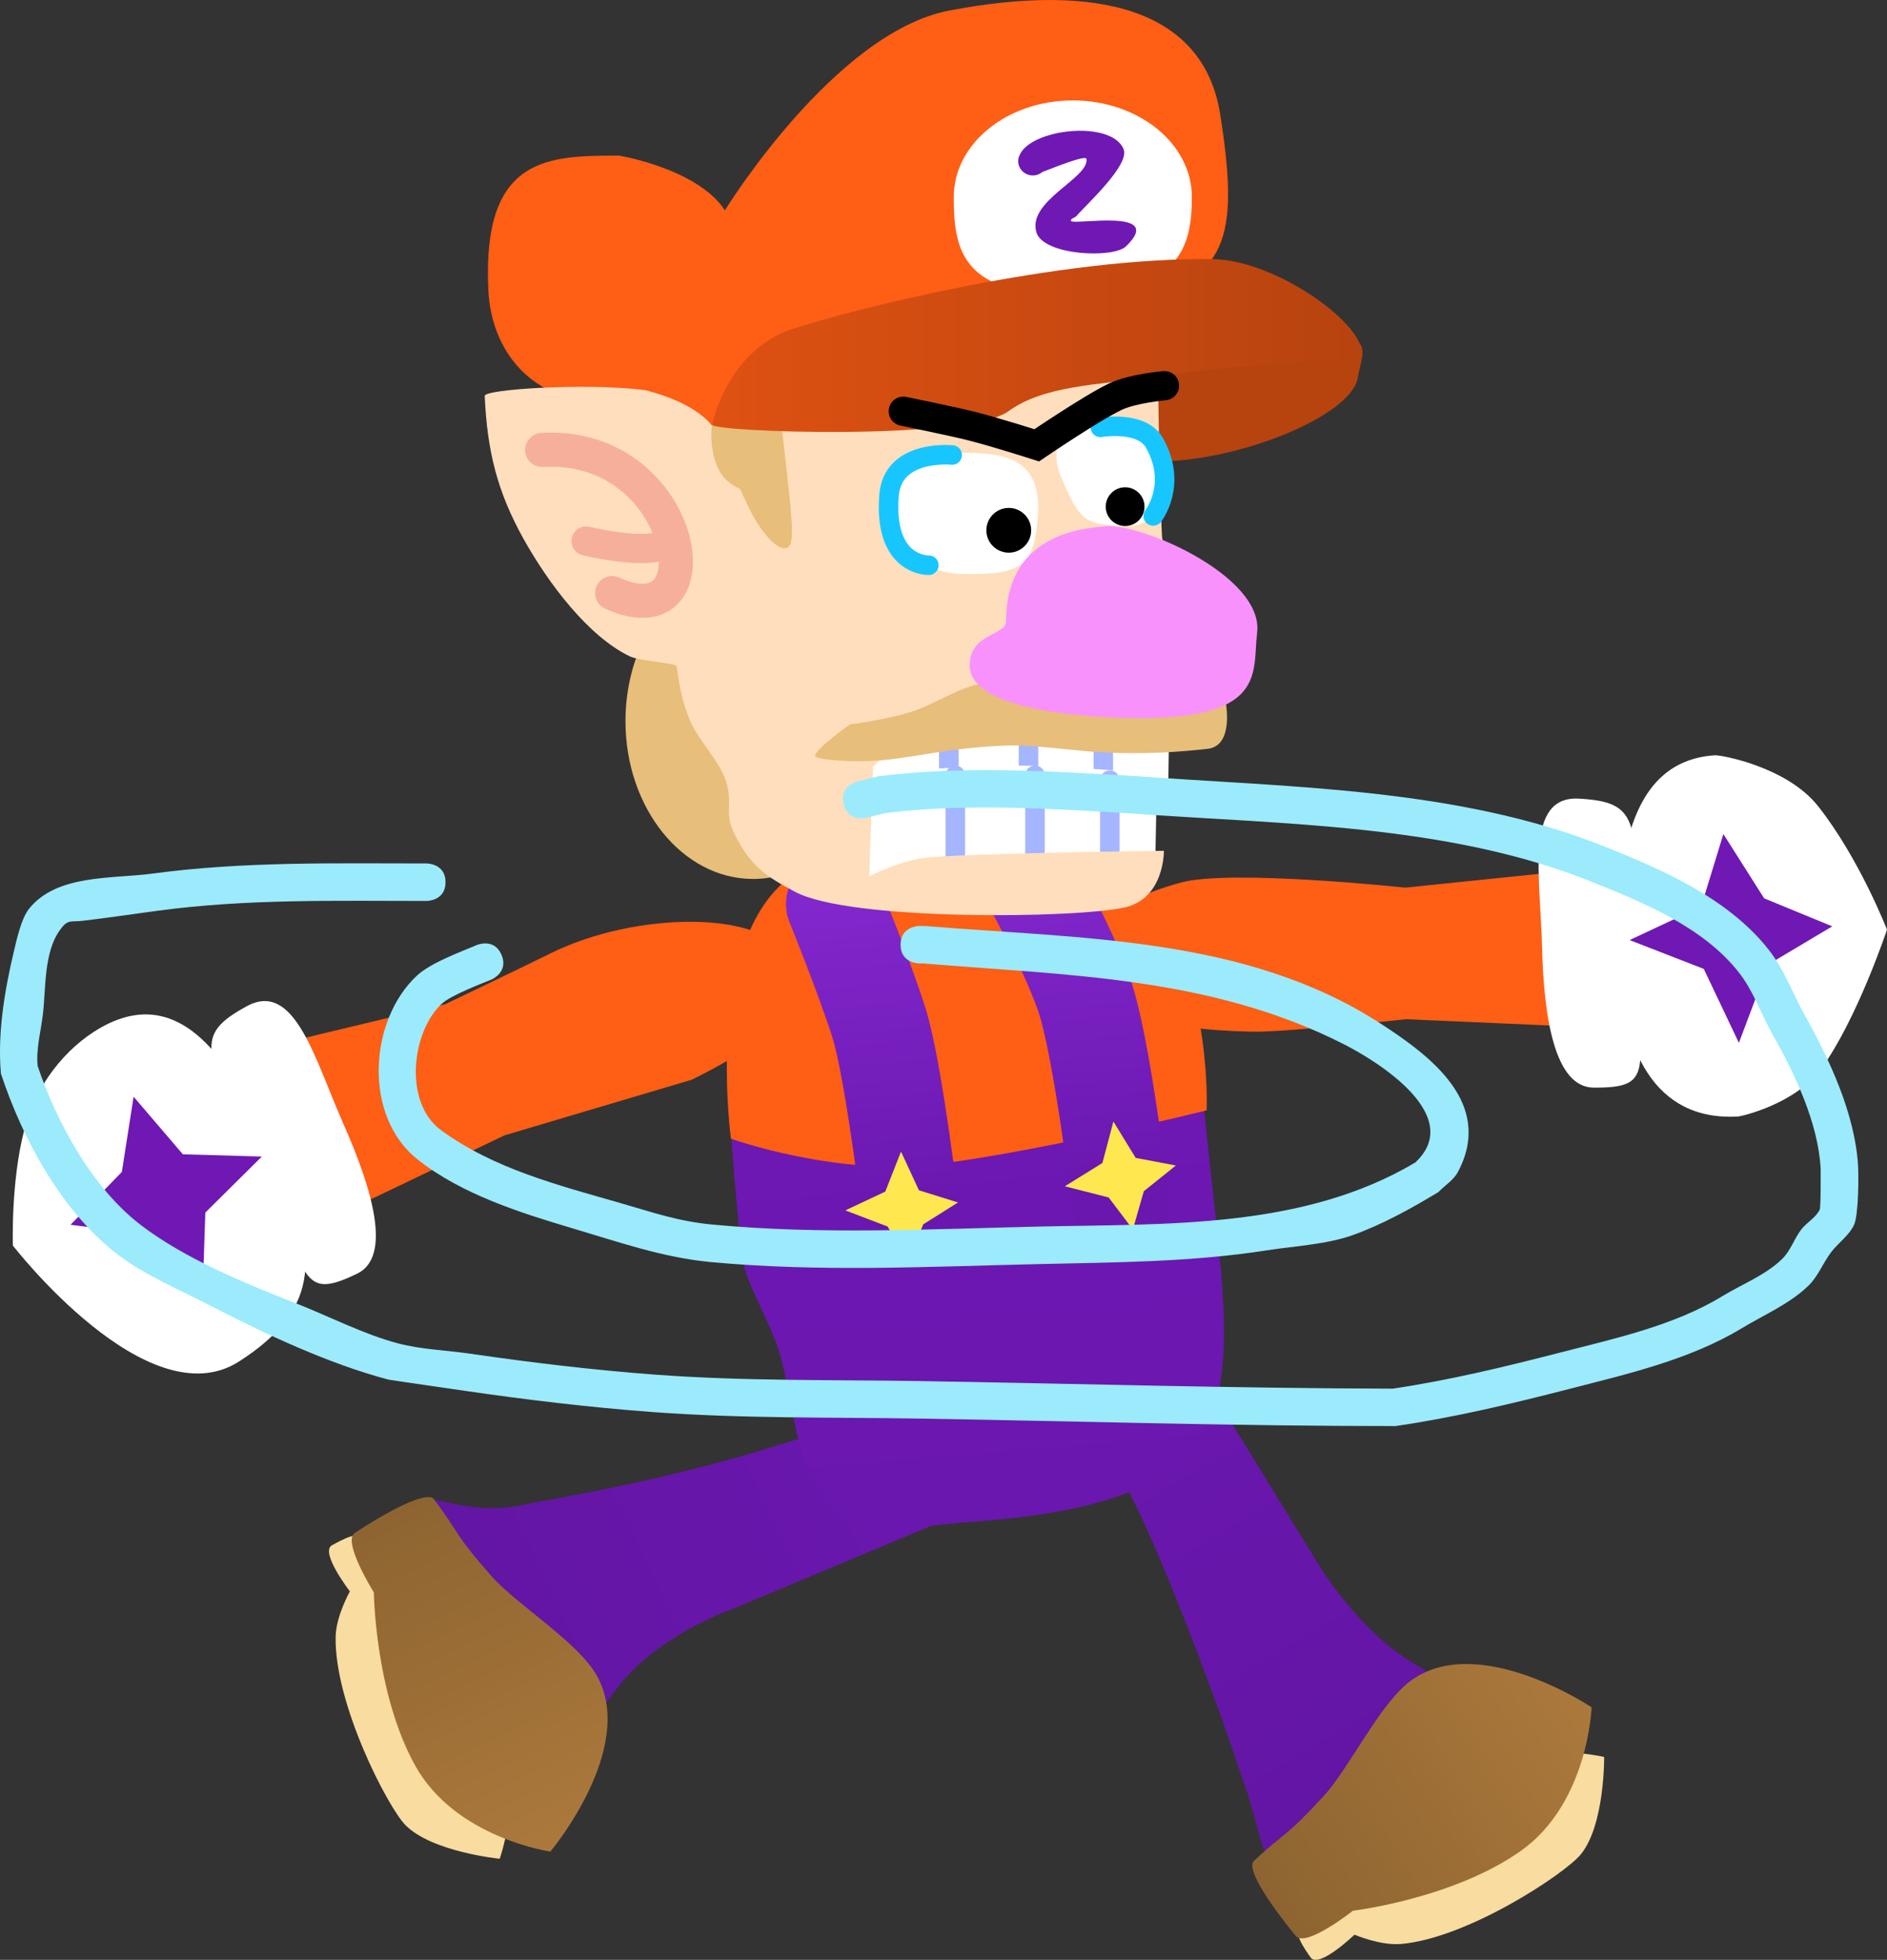 <svg version="1.1" xmlns="http://www.w3.org/2000/svg" xmlns:xlink="http://www.w3.org/1999/xlink" width="193.371" height="200.78" viewBox="0,0,193.371,200.78"><rect x="0" y="0" width="193.371" height="200.78" fill="#333333" stroke="none"/><defs><linearGradient x1="260.083" y1="198.499" x2="287.463" y2="245.07" gradientUnits="userSpaceOnUse" id="color-1"><stop offset="0" stop-color="#6a17af"/><stop offset="1" stop-color="#6215a2"/></linearGradient><linearGradient x1="273.797" y1="249.131" x2="306.904" y2="228.9" gradientUnits="userSpaceOnUse" id="color-2"><stop offset="0" stop-color="#8d6431"/><stop offset="1" stop-color="#ac793c"/></linearGradient><linearGradient x1="237.759" y1="201.599" x2="188.871" y2="224.666" gradientUnits="userSpaceOnUse" id="color-3"><stop offset="0" stop-color="#6a17af"/><stop offset="1" stop-color="#6215a2"/></linearGradient><linearGradient x1="185.841" y1="209.64" x2="202.397" y2="244.73" gradientUnits="userSpaceOnUse" id="color-4"><stop offset="0" stop-color="#8d6431"/><stop offset="1" stop-color="#ac793c"/></linearGradient><linearGradient x1="241.175" y1="142.201" x2="247.05" y2="211.147" gradientUnits="userSpaceOnUse" id="color-5"><stop offset="0" stop-color="#6f18b4"/><stop offset="1" stop-color="#6a17af"/></linearGradient><linearGradient x1="253.991" y1="142.998" x2="256.871" y2="176.793" gradientUnits="userSpaceOnUse" id="color-6"><stop offset="0" stop-color="#8328ce"/><stop offset="1" stop-color="#6a17af"/></linearGradient><linearGradient x1="232.453" y1="145.517" x2="235.337" y2="179.361" gradientUnits="userSpaceOnUse" id="color-7"><stop offset="0" stop-color="#8328ce"/><stop offset="1" stop-color="#6a17af"/></linearGradient><linearGradient x1="217.763" y1="91.049" x2="284.007" y2="91.049" gradientUnits="userSpaceOnUse" id="color-8"><stop offset="0" stop-color="#de5112"/><stop offset="1" stop-color="#b7430f"/></linearGradient></defs><g transform="translate(-144.429,-55.498)"><g data-paper-data="{&quot;isPaintingLayer&quot;:true}" fill-rule="nonzero" stroke-linejoin="miter" stroke-miterlimit="10" stroke-dasharray="" stroke-dashoffset="0" style="mix-blend-mode: normal"><g stroke="none" stroke-linecap="butt"><g data-paper-data="{&quot;origPos&quot;:null,&quot;index&quot;:null,&quot;origRot&quot;:0}" stroke-width="0"><path d="M256.929,153.955c0.065,-3.24 0.573,-5.854 8.491,-8.038c5.068,-1.398 23.009,0.517 23.009,0.517l16.942,-1.744l-0.135,15.953l-16.716,-0.73c0,0 -12.453,1.345 -15.679,1.281c-9.732,-0.194 -16.016,-1.923 -15.91,-7.238z" data-paper-data="{&quot;origRot&quot;:0,&quot;origPos&quot;:null}" fill="#ff5e15"/><g data-paper-data="{&quot;origPos&quot;:null}" fill="#ffffff"><path d="M310.301,153.564c-0.243,-9.386 0.767,-20.118 9.868,-20.689c0.634,-0.04 7.384,1.182 10.572,5.217c4.219,5.34 7.059,12.646 7.059,12.646c0,0 -3.079,9.225 -6.735,14.234c-2.667,3.653 -8.197,4.891 -8.531,4.91c-8.629,0.494 -11.99,-6.932 -12.233,-16.317z" data-paper-data="{&quot;origRot&quot;:0,&quot;origPos&quot;:null}"/><path d="M302.45,152.489c-0.178,-7.247 -1.795,-15.48 3.775,-15.173c6.231,0.343 5.906,2.238 5.905,14.087c-0.002,13.498 2.456,15.562 -4.392,15.518c-3.999,-0.026 -5.109,-7.186 -5.288,-14.432z" data-paper-data="{&quot;origRot&quot;:0,&quot;origPos&quot;:null}"/></g></g><path d="M332.189,150.4l-6.538,3.895l-3.028,8.038l-3.598,-7.573l-7.599,-2.953l7.331,-3.439l2.275,-7.424l4.179,6.588z" data-paper-data="{&quot;origRot&quot;:0,&quot;index&quot;:null}" fill="#6f18b4" stroke-width="NaN"/></g><g data-paper-data="{&quot;origRot&quot;:0}" stroke="none" stroke-width="0" stroke-linecap="butt"><path d="M295.289,237.849c-5.558,6.89 -7.494,8.952 -16.314,9.698c-6.008,0.509 -4.494,-2.766 -7.628,-10.947c-0.379,-1.313 -4.367,-12.937 -8.861,-23.265c-2.62,-6.023 -6.468,-12.613 -6.468,-12.613l10.719,-5.809l12.764,20.8c0,0 4.056,6.815 9.854,10.24c5.798,3.425 10.42,6.332 5.933,11.894z" data-paper-data="{&quot;origPos&quot;:null}" fill="url(#color-1)"/><path d="M308.816,235.493c0,0 0.071,6.973 -2.401,9.988c-1.62,1.975 -11.578,8.586 -18.423,9.173c-2.125,0.182 -4.758,-0.953 -4.758,-0.953c0,0 -3.674,3.528 -4.503,2.33c-0.658,-0.951 -1.819,-2.542 -1.25,-3.679c2.447,-4.894 11.78,-11.484 16.248,-14.642c6.133,-4.336 15.088,-2.216 15.088,-2.216z" data-paper-data="{&quot;origPos&quot;:null}" fill="#f8dca0"/><path d="M307.528,230.406c0,0 -0.328,9.815 -7.262,14.716c-6.934,4.902 -17.194,6.124 -17.194,6.124c0,0 -4.833,3.813 -5.845,2.597c-2.095,-2.517 -5.217,-6.832 -4.309,-7.688c3.354,-3.158 3.007,-2.157 7.141,-6.641c2.677,-2.903 5.821,-9.633 9.046,-11.912c6.934,-4.902 18.423,2.804 18.423,2.804z" data-paper-data="{&quot;origPos&quot;:null}" fill="url(#color-2)"/></g><g data-paper-data="{&quot;origRot&quot;:0}" stroke="none" stroke-width="0" stroke-linecap="butt"><path d="M195.159,233.132c-6.253,-6.266 -9.01,-12.387 -8.805,-21.237c0.14,-6.027 4.148,-0.196 12.619,-2.432c1.346,-0.236 13.625,-2.301 24.376,-5.658c6.269,-1.958 13.574,-3.974 13.574,-3.974l4.623,11.281l-22.391,9.354c0,0 -7.506,2.649 -11.534,8.045c-4.028,5.396 -7.416,9.679 -12.463,4.62z" data-paper-data="{&quot;origPos&quot;:null}" fill="url(#color-3)"/><path d="M195.636,245.922c0,0 -6.941,-0.678 -9.672,-3.46c-1.79,-1.823 -7.292,-12.433 -7.14,-19.302c0.047,-2.132 1.459,-4.628 1.459,-4.628c0,0 -3.112,-4.032 -1.832,-4.728c1.016,-0.552 2.723,-1.535 3.792,-0.847c4.602,2.959 10.151,12.946 12.811,17.727c3.651,6.564 0.582,15.239 0.582,15.239z" data-paper-data="{&quot;origPos&quot;:null}" fill="#f8dca0"/><path d="M200.832,245.188c0,0 -9.723,-1.381 -13.851,-8.802c-4.128,-7.42 -4.24,-17.753 -4.24,-17.753c0,0 -3.271,-5.215 -1.954,-6.09c2.728,-1.812 7.354,-4.453 8.106,-3.458c2.779,3.674 1.821,3.221 5.835,7.813c2.599,2.973 8.951,6.822 10.871,10.273c4.128,7.42 -4.768,18.015 -4.768,18.015z" data-paper-data="{&quot;origPos&quot;:null}" fill="url(#color-4)"/></g><g><path d="M267.91,170.047c2.698,27.319 7.244,38.95 -23.248,41.301c-6.933,0.5 -10.79,1.696 -14.273,-1.002c-4.232,-3.279 -4.339,-9.172 -5.843,-15.394c-0.94,-3.889 -3.908,-8.021 -4.194,-11.372c-1.213,-14.24 -3.081,-25.824 4.13,-35.576c5.373,-7.265 12.102,-4.665 19.813,-5.33c14.26,-1.229 20.968,0.594 23.613,27.373z" fill="url(#color-5)" stroke="none" stroke-width="0" stroke-linecap="butt"/><path d="M268.079,169.252c0,0 -15.971,3.979 -27.34,5.48c-10.429,1.376 -21.406,-2.579 -21.406,-2.579c0,0 -2.445,-17.741 4.449,-25.315c4.51,-4.956 9.891,-6.915 16.946,-7.759c7.055,-0.843 15.004,1.49 18.903,5.153c9.212,8.652 8.448,25.021 8.448,25.021z" fill="#ff5e15" stroke="none" stroke-width="0" stroke-linecap="butt"/><path d="M249.176,144.207c0,0 4.567,7.953 6.389,13.305c1.823,5.352 3.665,21.061 3.665,21.061" data-paper-data="{&quot;origRot&quot;:0}" fill="none" stroke="url(#color-6)" stroke-width="10" stroke-linecap="round"/><path d="M229.973,148.111c0,0 3.008,7.392 4.534,12.191c1.526,4.799 3.373,20.426 3.373,20.426" fill="none" stroke="url(#color-7)" stroke-width="10" stroke-linecap="round"/><path d="M260.519,181.45l-2.479,-3.275l-4.492,-1.145l3.848,-2.382l1.131,-4.252l2.282,3.727l4.118,0.777l-3.284,2.634z" data-paper-data="{&quot;origRot&quot;:0,&quot;index&quot;:null}" fill="#ffe84f" stroke="none" stroke-width="NaN" stroke-linecap="butt"/><path d="M237.473,184.688l-2.088,-3.537l-4.331,-1.652l4.095,-1.925l1.611,-4.095l1.84,3.964l4.002,1.244l-3.565,2.24z" data-paper-data="{&quot;origRot&quot;:0,&quot;index&quot;:null}" fill="#ffe84f" stroke="none" stroke-width="NaN" stroke-linecap="butt"/></g><g stroke="none" stroke-linecap="butt"><g data-paper-data="{&quot;origPos&quot;:null}" stroke-width="0"><path d="M180.606,179.235l-7.977,-16.683l17.425,-4.177c0,0 8.564,-4.1 10.761,-5.193c8.715,-4.336 21.869,-4.438 24.237,0.321c2.368,4.759 -0.989,8.263 -9.704,12.599l-19.208,5.706z" data-paper-data="{&quot;origRot&quot;:0,&quot;origPos&quot;:null}" fill="#ff5e15"/><g data-paper-data="{&quot;origPos&quot;:null}" fill="#ffffff"><path d="M168.917,194.983c-9.365,5.984 -23.169,-11.883 -23.169,-11.883c0,0 -0.223,-6.511 1.168,-11.84c1.425,-5.458 5.087,-9.084 8.318,-10.744c8.804,-4.52 13.973,5.896 17.766,14.485c3.792,8.589 4.661,14.393 -4.083,19.981z" data-paper-data="{&quot;origRot&quot;:0,&quot;origPos&quot;:null}"/><path d="M181.027,185.982c-6.172,2.967 -4.833,0.051 -10.605,-12.151c-5.067,-10.711 -6.171,-12.285 -0.684,-15.259c4.904,-2.658 6.962,5.476 9.899,12.103c2.937,6.627 4.994,13.575 1.39,15.307z" data-paper-data="{&quot;origRot&quot;:0,&quot;origPos&quot;:null}"/></g></g><path d="M156.916,175.56l1.205,-7.708l5.046,5.901l8.094,0.231l-5.792,5.738l-0.28,8.38l-5.982,-6.164l-7.549,-0.965z" data-paper-data="{&quot;origRot&quot;:0}" fill="#6f18b4" stroke-width="NaN"/></g><g><path d="M269.46,67.162c2.396,14.945 -0.492,15.794 -8.522,20.579c-11.7,6.971 -27.004,6.105 -39.501,11.519c-3.281,1.421 -11.645,-2.578 -15.221,-2.578c-7.314,0 -11.441,-5.227 -11.743,-11.453c-0.667,-13.733 6.096,-13.787 13.41,-13.787c0,0 8.049,1.334 10.83,5.605c0,0 11.198,-18.219 23.002,-20.47c15.195,-2.897 26.024,-0.147 27.745,10.585z" fill="#ff5e15" stroke="none" stroke-width="0" stroke-linecap="butt"/><path d="M227.102,144.055c-1.67,0.956 -3.532,1.49 -5.494,1.49c-7.226,0 -13.083,-7.238 -13.083,-16.167c0,-2.835 0.591,-5.499 1.628,-7.816c2.23,-4.979 21.43,19.927 16.949,22.493z" fill="#e7be7a" stroke="none" stroke-width="0" stroke-linecap="butt"/><path d="M283.566,94.187c-0.568,3.793 -11.89,8.6 -20.8,8.6c-7.18,0 -5.4,-6.755 -5.4,-10.4c0,-3.645 14.07,-2.85 21.25,-2.85c7.18,0 5.318,2.195 4.95,4.65z" fill="#b7430f" stroke="none" stroke-width="0" stroke-linecap="butt"/><g data-paper-data="{&quot;index&quot;:null}"><path d="M264.325,123.594l-0.167,11.667c0,0 -11.557,1.667 -16.5,1.667c-5.054,0 -15.333,-0.833 -15.333,-0.833v-11.167z" fill="#ffffff" stroke="none" stroke-width="0" stroke-linecap="butt"/><path d="M257.492,126.094v9.333" fill="none" stroke="#a5b5ff" stroke-width="2" stroke-linecap="round"/><path d="M249.825,135.927v-9.833" fill="none" stroke="#a5b5ff" stroke-width="2" stroke-linecap="round"/><path d="M241.659,126.427v9.5" fill="none" stroke="#a5b5ff" stroke-width="2" stroke-linecap="round"/></g><g><path d="M232.992,145.927v-11.167c0,0 10.279,-0.833 15.333,-0.833c4.943,0 14.667,0.833 14.667,0.833l-0.167,8.667z" fill="#ffffff" stroke="none" stroke-width="0" stroke-linecap="butt"/><path d="M258.159,144.76v-9.333" fill="none" stroke="#a5b5ff" stroke-width="2" stroke-linecap="round"/><path d="M250.492,144.76v-9.833" fill="none" stroke="#a5b5ff" stroke-width="2" stroke-linecap="round"/><path d="M242.325,134.927v9.5" fill="none" stroke="#a5b5ff" stroke-width="2" stroke-linecap="round"/></g><path d="M210.5,95.46c5.589,1.387 7,3.8 7,3.8l24,-5l21.6,-0.2c0,0 0.106,10.594 0.4,16.3c0.067,1.292 0.814,0.911 1.708,2.145c0.894,1.234 1.65,2.771 2.003,2.878c4.967,1.515 5.861,3.643 5.889,5.277c0.113,6.402 -6.2,8.6 -6.2,8.6l-29.6,1.4l-3.4,3.4l-0.4,11.2c0,0 3.345,-1.688 6.024,-1.919c5.367,-0.462 24.176,-0.681 24.176,-0.681c0,0 0.08,4.865 -4,5.8c-4.934,1.131 -28.207,1.416 -33.8,-1.6c-2.997,-1.616 -4.469,-2.499 -6.194,-5.902c-1.136,-2.241 -0.099,-3.016 -0.897,-5.469c-0.66,-2.026 -2.766,-4.096 -3.634,-6.088c-1.281,-2.942 -1.279,-5.681 -1.475,-5.741c-0.992,-0.307 -3.86,-0.5 -4.74,-0.924c-4.252,-2.046 -8.315,-7.452 -10.827,-11.935c-2.763,-4.93 -3.777,-9.1 -4.033,-14.741c-0.031,-0.696 10.511,-1.348 16.4,-0.6z" fill="#ffdebd" stroke="#000000" stroke-width="0" stroke-linecap="round"/><path d="M250.798,108.14c-0.305,5.555 -1.855,6.247 -7.727,6.154c-4.114,-0.065 -6.936,-2.712 -7.172,-6.154c-0.37,-5.393 3.335,-6.247 7.45,-6.247c4.114,0 7.758,0.639 7.45,6.247z" fill="#ffffff" stroke="none" stroke-width="0" stroke-linecap="butt"/><path d="M263.291,103.407c-0.023,2.502 0.169,6.114 -3.47,5.983c-4.062,-0.146 -4.622,-0.406 -6.339,-4.287c-2.961,-6.15 3.158,-5.902 4.674,-6.077c3.766,-0.435 5.159,1.879 5.136,4.381z" data-paper-data="{&quot;index&quot;:null}" fill="#ffffff" stroke="none" stroke-width="0" stroke-linecap="butt"/><path d="M239.612,113.404c0,0 -4.664,0.171 -4.077,-7.169c0.38,-4.758 6.47,-4.121 6.47,-4.121" fill="none" stroke="#18c6ff" stroke-width="2" stroke-linecap="round"/><path d="M257.19,99.28c0,0 4.221,-0.726 5.526,1.567c2.443,4.29 -0.111,7.51 -0.111,7.51" fill="none" stroke="#18c6ff" stroke-width="2" stroke-linecap="round"/><path d="M247.802,107.533c0.634,0 1.207,0.257 1.623,0.672c0.416,0.414 0.673,0.987 0.673,1.62c0,0.633 -0.257,1.206 -0.673,1.62c-0.416,0.415 -0.989,0.672 -1.623,0.672c-0.634,0 -1.207,-0.257 -1.623,-0.672c-0.416,-0.414 -0.673,-0.987 -0.673,-1.62c0,-0.633 0.257,-1.206 0.673,-1.62c0.416,-0.415 0.989,-0.672 1.623,-0.672z" data-paper-data="{&quot;index&quot;:null}" fill="#000000" stroke="none" stroke-width="1.057" stroke-linecap="butt"/><path d="M259.726,105.419c0.548,0 1.045,0.222 1.405,0.582c0.36,0.359 0.582,0.855 0.582,1.402c0,0.548 -0.223,1.043 -0.582,1.402c-0.36,0.359 -0.856,0.582 -1.405,0.582c-0.548,0 -1.045,-0.222 -1.405,-0.582c-0.36,-0.359 -0.582,-0.855 -0.582,-1.402c0,-0.548 0.223,-1.043 0.582,-1.402c0.36,-0.359 0.856,-0.582 1.405,-0.582z" data-paper-data="{&quot;index&quot;:null}" fill="#000000" stroke="none" stroke-width="1.057" stroke-linecap="butt"/><path d="M225.358,111.379c-0.644,0.865 -2.089,-0.298 -3.474,-2.541c-0.407,-0.66 -0.992,-1.87 -1.615,-3.253c-0.693,-0.282 -1.869,-0.984 -2.422,-2.492c-0.784,-2.135 -0.459,-4.124 -0.459,-4.124l6.803,-2.758c0,0 0.461,3.934 0.888,7.809c0.372,3.378 0.759,6.712 0.279,7.358z" fill="#e7be7a" stroke="#000000" stroke-width="0" stroke-linecap="round"/><path d="M228.025,133.045c-0.613,-0.413 3.5,-3.333 3.5,-3.333c0,0 4.693,-0.59 7.188,-1.615c3.058,-1.257 4.987,-2.833 8.812,-2.885c3.299,-0.045 22.5,2.167 22.5,2.167c0,0 0.916,4.518 -1.833,4.833c-3.036,0.348 -6.498,0.551 -10.343,0.384c-3.459,-0.15 -7.293,-0.829 -10.318,-0.717c-5.674,0.212 -9.199,1.182 -12.658,1.497c-3.126,0.285 -6.441,-0.057 -6.848,-0.332z" fill="#e7be7a" stroke="#000000" stroke-width="0" stroke-linecap="round"/><path d="M199.992,101.594c14.815,-0.888 18.255,19.687 7.167,14.667" fill="none" stroke="#f6b09a" stroke-width="3.5" stroke-linecap="round"/><path d="M212.159,111.427c-2.254,0.811 -7.667,-0.5 -7.667,-0.5" fill="none" stroke="#f6b09a" stroke-width="3" stroke-linecap="round"/><path d="M266.566,75.687c0,5.468 -1.463,9.581 -12.2,9.9c-11.335,0.337 -12.2,-4.432 -12.2,-9.9c0,-5.468 5.462,-9.9 12.2,-9.9c6.738,0 12.2,4.432 12.2,9.9z" fill="#ffffff" stroke="none" stroke-width="0" stroke-linecap="butt"/><path d="M283.966,92.087c-0.101,0.436 -10.226,0.352 -21.608,2.045c-5.575,0.829 -10.951,0.86 -14.599,3.502c-4.198,3.04 -30.537,2.138 -30.356,1.362c0.739,-3.174 3.169,-8.154 8.264,-9.809c6.157,-2 27.295,-7.38 43.102,-7.138c6.462,0.099 15.937,6.865 15.198,10.038z" fill="url(#color-8)" stroke="none" stroke-width="0" stroke-linecap="butt"/><path d="M259.568,70.779c0.666,1.626 -3.869,5.719 -4.818,6.84c-0.164,0.194 -0.672,0.281 -0.569,0.511c0.213,0.476 9.78,-1.41 5.639,2.603c-1.305,1.265 -8.469,0.947 -9.183,-1.43c-0.972,-3.235 5.442,-5.571 5.125,-7.526c-0.066,-0.408 -2.924,0.726 -4.507,1.337c-0.264,0.223 -0.608,0.357 -0.985,0.357c-0.828,0 -1.5,-0.651 -1.5,-1.454c0,-0.187 0.036,-0.366 0.103,-0.53c1.031,-2.814 9.451,-3.747 10.696,-0.709z" fill="#6f18b4" stroke="none" stroke-width="0.5" stroke-linecap="butt"/><g fill="#f991fd" stroke="none" stroke-width="0" stroke-linecap="butt"><path d="M273.249,120.362c-0.49,4.036 1.105,8.943 -12.986,8.698c-5.451,-0.095 -16.572,-0.969 -16.469,-5.462c0.075,-3.263 3.728,-2.963 3.728,-4.462c0,-5.751 3.325,-9.174 9.801,-9.678c3.31,-0.735 16.71,4.937 15.926,10.903z" data-paper-data="{&quot;origPos&quot;:null}"/></g><path d="M263.754,95.011c0,0 -3.218,0.28 -4.966,1.096c-2.403,1.121 -8.122,5.012 -8.122,5.012c0,0 -4.101,-1.313 -6.603,-1.952c-1.866,-0.476 -7.067,-1.538 -7.067,-1.538" fill="none" stroke="#000000" stroke-width="3" stroke-linecap="round"/></g><path d="M230.88,137.889c-0.466,-1.864 1.398,-2.33 1.398,-2.33l2.163,-0.537c8.613,-1.076 17.455,-0.537 26.099,-0.029c15.907,1.164 33.196,1.211 48.205,7.188c6.031,2.401 12.813,5.347 16.963,10.654c1.567,2.003 2.435,4.465 3.678,6.684c2.542,4.573 5.148,10.123 5.45,15.445c0.066,1.17 0.043,5.018 -0.412,6.009c-0.514,1.12 -1.632,1.85 -2.371,2.836c-0.825,1.101 -1.323,2.462 -2.314,3.416c-1.95,1.879 -4.533,2.965 -6.85,4.366c-5.272,3.187 -11.627,4.653 -17.54,6.174c-5.981,1.538 -11.796,2.935 -17.909,3.83c-16.195,0.008 -32.38,-0.496 -48.575,-0.763c-9.204,-0.152 -18.413,0.007 -27.603,-0.676c-6.449,-0.48 -12.821,-1.246 -19.219,-2.175c-0.275,-0.04 -7.682,-1.111 -7.821,-1.148c-6.074,-1.606 -12.558,-4.641 -18.121,-7.516c-3.05,-1.576 -6.889,-3.2 -9.615,-5.296c-5.735,-4.409 -9.748,-11.818 -11.962,-18.534c-0.364,-4.027 0.36,-8.435 1.293,-12.373c0.297,-1.255 0.771,-3.5 1.601,-4.531c2.853,-3.545 8.537,-3.036 12.634,-3.587c9.372,-1.259 18.669,-1.04 28.113,-1.04c0,0 1.921,0 1.921,1.921c0,1.921 -1.921,1.921 -1.921,1.921c-9.272,0 -18.403,-0.23 -27.602,1.006c-2.539,0.341 -5.074,0.72 -7.618,1.023c-1.342,0.16 -1.561,-0.219 -2.431,1.03c-1.597,2.292 -1.382,5.937 -1.685,8.52c-0.208,1.77 -0.716,3.545 -0.545,5.32c1.972,5.83 5.584,12.486 10.584,16.309c4.46,3.411 10.628,5.956 15.807,7.98c3.41,1.333 6.991,3.196 10.528,4.132c2.406,0.636 4.928,0.703 7.391,1.06c6.309,0.916 12.593,1.673 18.953,2.146c9.113,0.68 18.246,0.515 27.373,0.665c16.085,0.265 32.156,0.737 48.24,0.773c5.88,-0.877 11.476,-2.239 17.232,-3.719c5.531,-1.422 11.597,-2.745 16.52,-5.747c2.063,-1.258 4.423,-2.145 6.153,-3.831c0.85,-0.828 1.214,-2.046 1.934,-2.99c0.563,-0.737 1.478,-1.207 1.899,-2.033c0.139,-0.273 0.101,-4.234 0.101,-4.239c-0.256,-4.718 -2.69,-9.773 -4.967,-13.806c-1.148,-2.051 -1.918,-4.343 -3.357,-6.201c-3.682,-4.756 -9.998,-7.306 -15.354,-9.445c-14.599,-5.832 -31.561,-5.79 -47.035,-6.923c-8.309,-0.489 -16.859,-1.065 -25.141,-0.029l-1.936,0.488c0,0 -1.864,0.466 -2.33,-1.398z" fill="#9bebfc" stroke="none" stroke-width="0.5" stroke-linecap="butt"/><path d="M236.716,152.282c0,-1.921 1.921,-1.921 1.921,-1.921l0.672,0.007c15.767,1.316 32.78,1.036 46.6,9.995c5.076,3.29 11.628,8.153 7.936,15.174c-0.45,0.856 -1.344,1.392 -2.017,2.087c-2.772,1.676 -5.709,3.307 -8.772,4.407c-2.686,0.964 -6.073,1.133 -8.849,1.567c-7.672,1.201 -15.487,1.225 -23.239,1.401c-11.319,0.257 -22.494,0.846 -33.793,-0.213c-4.856,-0.474 -9.319,-2.036 -14.004,-3.428c-5.41,-1.608 -11.434,-3.502 -15.943,-7.073c-5.639,-4.465 -4.973,-14.272 -0.082,-18.828c1.445,-1.346 4.528,-2.447 6.154,-3.147c0,0 1.766,-0.757 2.523,1.009c0.757,1.766 -1.009,2.523 -1.009,2.523c-0.711,0.303 -4.139,1.579 -5.118,2.49c-3.088,2.871 -3.934,10.107 -0.082,12.941c5.368,3.948 12.031,5.648 18.329,7.458c3.451,0.992 6.02,1.91 9.591,2.229c11.149,1.045 22.178,0.451 33.347,0.197c13.008,-0.295 27.062,0.282 38.581,-6.563c5.089,-4.749 -3.712,-10.292 -7.37,-12.142c-13.657,-6.909 -28.233,-7.018 -43.104,-8.255l-0.353,0.007c0,0 -1.921,0 -1.921,-1.921z" fill="#9bebfc" stroke="none" stroke-width="0.5" stroke-linecap="butt"/></g></g></svg>